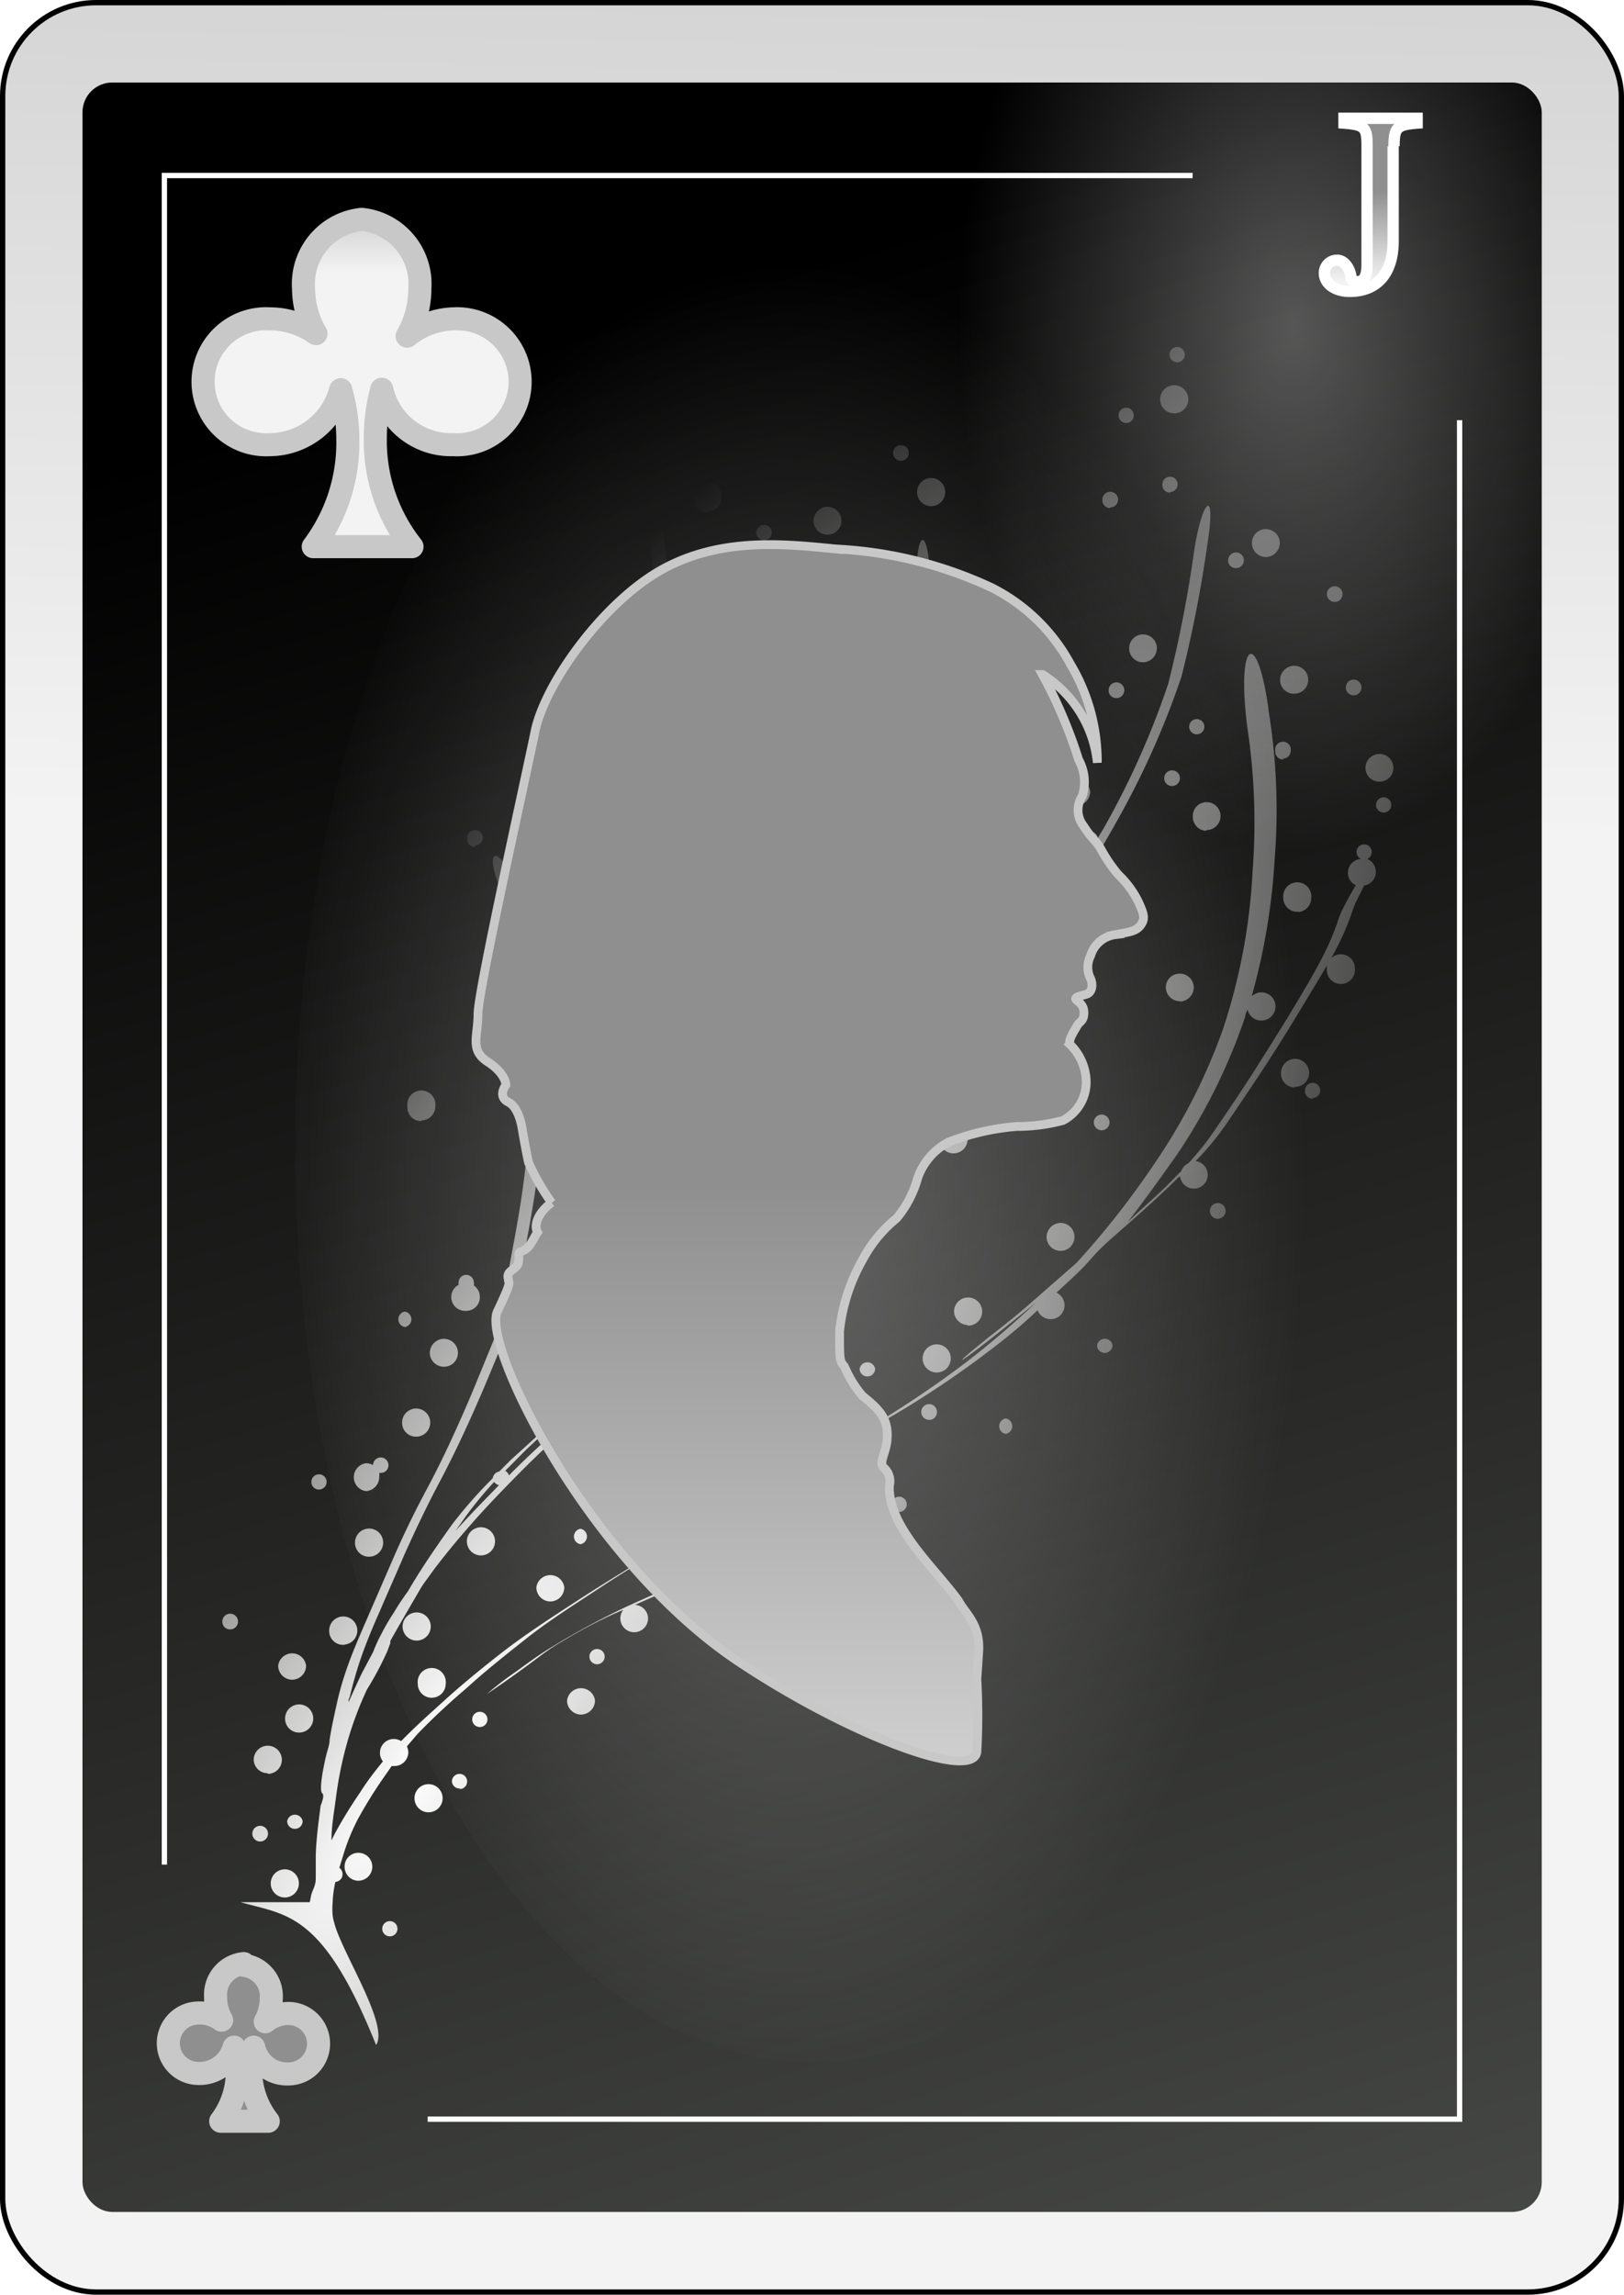 <?xml version="1.0" encoding="UTF-8" standalone="no"?>
<svg
   id="svg2"
   viewBox="0 0 70.38 99.42"
   version="1.1"
   sodipodi:docname="CJ.svg"
   inkscape:version="1.3.2 (091e20e, 2023-11-25, custom)"
   width="70.38"
   height="99.42"
   xmlns:inkscape="http://www.inkscape.org/namespaces/inkscape"
   xmlns:sodipodi="http://sodipodi.sourceforge.net/DTD/sodipodi-0.dtd"
   xmlns:xlink="http://www.w3.org/1999/xlink"
   xmlns="http://www.w3.org/2000/svg"
   xmlns:svg="http://www.w3.org/2000/svg"
   xmlns:rdf="http://www.w3.org/1999/02/22-rdf-syntax-ns#"
   xmlns:cc="http://creativecommons.org/ns#"
   xmlns:dc="http://purl.org/dc/elements/1.1/">
  <sodipodi:namedview
     id="namedview6"
     pagecolor="#ffffff"
     bordercolor="#000000"
     borderopacity="0.25"
     inkscape:showpageshadow="2"
     inkscape:pageopacity="0.0"
     inkscape:pagecheckerboard="0"
     inkscape:deskcolor="#d1d1d1"
     inkscape:zoom="15.285714"
     inkscape:cx="34.90187"
     inkscape:cy="50.210281"
     inkscape:window-width="3840"
     inkscape:window-height="2054"
     inkscape:window-x="-11"
     inkscape:window-y="-11"
     inkscape:window-maximized="1"
     inkscape:current-layer="svg2" />
  <defs
     id="defs6">
    <style
       id="style1">
      .cls-1 {
        filter: url(#filter63625-2-3);
      }

      .cls-2 {
        stroke: #000;
        fill: url(#linear-gradient);
      }

      .cls-2, .cls-6 {
        stroke-miterlimit: 10;
        stroke-width: 0.23px;
      }

      .cls-3 {
        fill: url(#linear-gradient-2);
      }

      .cls-4 {
        opacity: 0.31;
        fill: url(#radial-gradient);
      }

      .cls-4, .cls-5, .cls-7 {
        isolation: isolate;
      }

      .cls-5 {
        opacity: 0.32;
        fill: url(#radial-gradient-2);
      }

      .cls-6 {
        fill: none;
      }

      .cls-12, .cls-6 {
        stroke: #fff;
      }

      .cls-7 {
        opacity: 0.32;
        fill: url(#radial-gradient-3);
      }

      .cls-10, .cls-11, .cls-8 {
        stroke: #c8c8c8;
      }

      .cls-11, .cls-8 {
        stroke-linejoin: round;
        stroke-width: 1px;
      }

      .cls-8 {
        fill: url(#linear-gradient-3);
      }

      .cls-9 {
        fill: url(#radial-gradient-4);
      }

      .cls-10 {
        stroke-width: 0.38px;
        fill-rule: evenodd;
        fill: url(#linear-gradient-4);
      }

      .cls-11 {
        fill: url(#linear-gradient-5);
      }

      .cls-12 {
        stroke-width: 0.49px;
        fill: url(#linear-gradient-6);
      }
    </style>
    <filter
       id="filter63625-2-3"
       name="filter63625-2-3"
       x="-0.129"
       y="-0.091"
       width="1.257"
       height="1.182">
      <feGaussianBlur
         result="feGaussianBlur63627-6-62"
         stdDeviation="3.76"
         id="feGaussianBlur1" />
    </filter>
    <linearGradient
       id="linear-gradient"
       x1="-1221.74"
       y1="-2666.97"
       x2="-1212.26"
       y2="-2152.46"
       gradientTransform="matrix(0.23,0,0,-0.23,319.03,-568.53)"
       gradientUnits="userSpaceOnUse">
      <stop
         offset="0"
         stop-color="#f3f3f3"
         id="stop1" />
      <stop
         offset="1"
         stop-color="#8f8f8f"
         id="stop2" />
    </linearGradient>
    <linearGradient
       id="linear-gradient-2"
       x1="-1692.1"
       y1="-2431.58"
       x2="-1559.82"
       y2="-2869.29"
       gradientTransform="matrix(0.24,0,0,-0.24,432.94,-558.49)"
       gradientUnits="userSpaceOnUse">
      <stop
         offset="0"
         id="stop3" />
      <stop
         offset="1"
         stop-color="#555753"
         id="stop4" />
    </linearGradient>
    <radialGradient
       id="radial-gradient"
       cx="431.43"
       cy="6274.79"
       r="58.68"
       gradientTransform="matrix(-0.23,0,0,0.21,113.36,-1198.18)"
       gradientUnits="userSpaceOnUse">
      <stop
         offset="0"
         stop-color="#fff"
         id="stop5" />
      <stop
         offset="1"
         stop-color="#fff"
         stop-opacity="0"
         id="stop6" />
    </radialGradient>
    <radialGradient
       id="radial-gradient-2"
       cx="-1255.53"
       cy="-1580.69"
       r="63.15"
       gradientTransform="matrix(0.23,0,0,-0.36,351.84,-545.66)"
       xlink:href="#radial-gradient" />
    <radialGradient
       id="radial-gradient-3"
       cx="-364.82"
       cy="526.62"
       r="26.74"
       gradientTransform="matrix(0.84,0,0,-1.48,347.61,839.68)"
       xlink:href="#radial-gradient" />
    <linearGradient
       id="linear-gradient-3"
       x1="-5574.85"
       y1="-13514.97"
       x2="-5574.85"
       y2="-13455.46"
       gradientTransform="matrix(0.05,0,0,-0.06,318.65,-689.99)"
       xlink:href="#linear-gradient" />
    <radialGradient
       id="radial-gradient-4"
       cx="-62.43"
       cy="1096.22"
       r="25.37"
       gradientTransform="matrix(0.83,0.56,2.15,-3.16,-2280.02,3585.33)"
       xlink:href="#radial-gradient" />
    <linearGradient
       id="linear-gradient-4"
       x1="-1748.17"
       y1="-4563.06"
       x2="-1748.17"
       y2="-4334.34"
       gradientTransform="matrix(0.17,0,0,-0.17,330.69,-676.13)"
       xlink:href="#linear-gradient" />
    <linearGradient
       id="linear-gradient-5"
       x1="-3344.41"
       y1="-6089.21"
       x2="-3344.41"
       y2="-6029.73"
       gradientTransform="matrix(0.11,0,0,-0.12,397.98,-709.63)"
       xlink:href="#linear-gradient" />
    <linearGradient
       id="linear-gradient-6"
       x1="-149.72"
       y1="579.96"
       x2="-149.78"
       y2="583.84"
       gradientTransform="matrix(1,0,0,-1,216.25,601.44)"
       xlink:href="#linear-gradient" />
    <linearGradient
       inkscape:collect="always"
       xlink:href="#linear-gradient"
       id="linearGradient1"
       gradientUnits="userSpaceOnUse"
       gradientTransform="matrix(0.23,0,0,-0.23,319.03,-568.53)"
       x1="-1221.74"
       y1="-2666.97"
       x2="-1212.26"
       y2="-2152.46" />
    <radialGradient
       inkscape:collect="always"
       xlink:href="#radial-gradient"
       id="radialGradient1"
       gradientUnits="userSpaceOnUse"
       gradientTransform="matrix(-0.23,0,0,0.21,113.36,-1198.18)"
       cx="431.43"
       cy="6274.79"
       r="58.68" />
  </defs>
  <title
     id="title6">Queen of Clubs</title>
  <g
     id="jack_club"
     data-name="jack club"
     transform="translate(-7.035,-9.305)">
    <g
       id="use72921">
      <g
         id="g70523">
        <rect
           id="rect70527"
           class="cls-2"
           x="7.15"
           y="9.42"
           width="70.15"
           height="99.19"
           rx="4.05"
           ry="4.05"
           style="fill:url(#linearGradient1)" />
        <rect
           id="rect6077"
           class="cls-3"
           x="10.61"
           y="12.88"
           width="63.24"
           height="92.26"
           rx="1.29"
           ry="1.29"
           style="fill:url(#linear-gradient-2)" />
        <rect
           id="rect70531"
           class="cls-4"
           x="10.61"
           y="80.86"
           width="26.55"
           height="24.28"
           rx="0.85"
           ry="0.85"
           style="fill:url(#radialGradient1)" />
        <rect
           id="rect70533"
           class="cls-5"
           x="45.27"
           y="12.88"
           width="28.57"
           height="45.27"
           rx="1.04"
           ry="1.04"
           style="fill:url(#radial-gradient-2)" />
        <path
           id="path70535"
           class="cls-6"
           d="M 25.57,101.12 H 70.29 V 27.51 M 58.72,16.91 H 14.16 v 73.18" />
        <path
           id="path70537"
           class="cls-7"
           d="m 64.6,59 c 0,21.89 -10,39.64 -22.38,39.64 C 29.84,98.64 19.83,80.9 19.83,59 c 0,-21.9 10,-39.64 22.39,-39.64 12.39,0 22.38,17.76 22.38,39.64 z"
           style="fill:url(#radial-gradient-3)" />
      </g>
    </g>
    <g
       id="use74226">
      <g
         id="g74116">
        <path
           id="path74118"
           class="cls-8"
           d="m 17.6,94.38 a 1.35,1.35 0 0 0 -1.22,1.45 1.93,1.93 0 0 0 0.26,1 1.61,1.61 0 0 0 -1,-0.31 1.31,1.31 0 1 0 0,2.62 1.56,1.56 0 0 0 1.54,-1.14 4,4 0 0 1 0.14,1 3.55,3.55 0 0 1 -0.72,2.21 h 2.06 A 3.56,3.56 0 0 1 17.9,99 a 4.27,4.27 0 0 1 0.13,-1 1.48,1.48 0 0 0 1.5,1.16 1.31,1.31 0 1 0 0,-2.62 1.6,1.6 0 0 0 -1,0.36 2.09,2.09 0 0 0 0.26,-1 1.35,1.35 0 0 0 -1.21,-1.45 z"
           style="fill:url(#linear-gradient-3)" />
      </g>
    </g>
    <path
       id="path7050"
       class="cls-9"
       d="m 23.35,97.88 c 0.53,-0.91 -1.57,-4.1 -1.84,-5.31 a 1.45,1.45 0 0 1 -0.06,-0.3 3,3 0 0 1 0,-0.52 4.63,4.63 0 0 1 0.12,-0.91 0.33,0.33 0 0 0 0.31,-0.33 0.34,0.34 0 0 0 -0.14,-0.28 l 0.21,-0.68 a 9.11,9.11 0 0 1 0.6,-1.44 19.84,19.84 0 0 1 1.09,-1.76 l 0.37,-0.53 h 0.11 a 0.6,0.6 0 0 0 0.61,-0.6 0.71,0.71 0 0 0 -0.06,-0.25 l 0.45,-0.53 a 29.51,29.51 0 0 1 2.14,-2 c 0.81,-0.74 1.67,-1.42 2.53,-2.1 1,-0.8 2.12,-1.5 3.21,-2.22 1.09,-0.72 2.08,-1.31 3.13,-1.94 h 0.15 a 0.6,0.6 0 0 0 0.6,-0.6 0.61,0.61 0 0 0 -0.6,-0.61 0.62,0.62 0 0 0 -0.61,0.61 0.6,0.6 0 0 0 0.44,0.58 l -0.3,0.17 c -1.28,0.77 -2.55,1.54 -3.81,2.36 -1.09,0.71 -2.19,1.42 -3.22,2.22 -0.87,0.68 -1.72,1.37 -2.53,2.11 -0.62,0.56 -1.25,1.12 -1.83,1.72 a 0.6,0.6 0 0 0 -0.79,0.88 c -0.36,0.44 -0.7,0.88 -1,1.36 a 19.74,19.74 0 0 0 -1.08,1.76 l -0.15,0.3 c 0,-0.61 0.11,-1.21 0.19,-1.82 a 16.57,16.57 0 0 1 0.52,-2.52 15.31,15.31 0 0 1 0.83,-2.2 13.8,13.8 0 0 0 0.87,-1.63 c 0.05,-0.12 0.09,-0.25 0.14,-0.37 v -0.1 c 0.44,-0.78 0.89,-1.55 1.34,-2.32 l 0.09,-0.14 0.51,-0.7 c 0.49,-0.64 1,-1.26 1.54,-1.87 0.68,-0.78 1.4,-1.52 2.12,-2.25 0.72,-0.73 1.68,-1.63 2.54,-2.41 0.86,-0.78 1.87,-1.65 2.8,-2.49 0.93,-0.84 2,-1.76 3,-2.63 1,-0.87 2.21,-2 3.28,-3 l 1.7,-1.64 a 10.71,10.71 0 0 0 1.68,-1.33 c 1.11,-1 2.23,-1.87 3.39,-2.75 a 16.52,16.52 0 0 1 2.27,-1.55 l 0.5,-0.22 a 0.53,0.53 0 0 0 0,0.18 0.61,0.61 0 0 0 0.61,0.6 0.6,0.6 0 0 0 0.6,-0.6 0.58,0.58 0 0 0 -0.14,-0.39 c 2.23,-0.17 2.69,-0.49 0.27,-0.34 a 2.16,2.16 0 0 0 -0.57,0.14 h -0.16 a 0.59,0.59 0 0 0 -0.53,0.33 21.8,21.8 0 0 0 -3.41,2.2 C 46.14,58 45,59 43.93,59.9 c -0.46,0.39 -0.76,0.66 -0.94,0.82 L 44.71,59 c 1.25,-1.26 2.43,-2.58 3.58,-3.93 0.71,-0.85 1.39,-1.73 2.06,-2.61 a 0.62,0.62 0 0 0 0.47,0.22 0.61,0.61 0 0 0 0.6,-0.61 0.6,0.6 0 0 0 -0.36,-0.55 L 52,50.3 a 56.44,56.44 0 0 0 3.46,-5.46 36.2,36.2 0 0 0 2.78,-6.23 54.49,54.49 0 0 0 1.13,-5.8 c 0.37,-2.33 -0.21,-2 -0.58,0.34 a 54.3,54.3 0 0 1 -1.13,5.79 35.92,35.92 0 0 1 -2.79,6.24 c -0.08,0.15 -0.18,0.29 -0.26,0.44 a 0.332,0.332 0 0 0 -0.66,0.07 0.33,0.33 0 0 0 0.33,0.33 0.25,0.25 0 0 0 0.12,0 50,50 0 0 1 -3,4.63 l -0.6,0.85 a 0.6,0.6 0 0 0 -0.55,0.59 c 0,0 0,0.08 0,0.12 -0.81,1.09 -1.64,2.17 -2.52,3.22 -1.15,1.35 -2.33,2.67 -3.58,3.93 -1.25,1.26 -2.36,2.38 -3.58,3.54 -1.22,1.16 -2.17,2 -3.3,3 -1.13,1 -2,1.75 -3,2.64 L 31.45,71 c -0.8,0.73 -1.6,1.46 -2.36,2.23 a 0.32,0.32 0 0 0 -0.16,-0.2 l 0.9,-0.91 c 1,-0.94 2,-1.86 3,-2.8 1.19,-1.11 2.34,-2.25 3.48,-3.41 a 38,38 0 0 0 3.69,-4.17 48,48 0 0 0 3.28,-5.4 35.74,35.74 0 0 0 2.66,-6.12 41.4,41.4 0 0 0 1.36,-7 57.54,57.54 0 0 0 0.08,-6 0.61,0.61 0 0 0 0.2,-0.45 0.58,0.58 0 0 0 -0.24,-0.48 c 0,-0.25 0,-0.5 0,-0.74 0,-0.42 0,-0.84 0,-1.25 -0.09,-2.35 -0.66,-2 -0.57,0.33 0,0.42 0,0.83 0,1.25 0,0.11 0,0.22 0,0.32 a 0.61,0.61 0 0 0 -0.39,0.57 0.6,0.6 0 0 0 0.43,0.57 c 0,1 0,2.07 0,3.11 a 0.64,0.64 0 0 0 -0.24,-0.05 0.6,0.6 0 0 0 -0.6,0.6 0.61,0.61 0 0 0 0.6,0.61 0.54,0.54 0 0 0 0.22,0 c 0,0.67 0,1.34 -0.1,2 -0.19,1.51 -0.42,3 -0.75,4.51 0,-0.71 0,-1.42 0,-2.13 a 49.81,49.81 0 0 0 -0.37,-5 27.64,27.64 0 0 0 -0.68,-3.4 12.17,12.17 0 0 0 -0.57,-1.67 2,2 0 0 0 -0.27,-0.44 c -1.9,-1.71 -2.54,-1.32 -0.62,0.37 a 1.57,1.57 0 0 1 0.27,0.43 12,12 0 0 1 0.57,1.66 27.92,27.92 0 0 1 0.7,3.39 50,50 0 0 1 0.38,5 c 0,0.94 0,1.88 0,2.82 a 7.72,7.72 0 0 0 0,1.21 2.17,2.17 0 0 0 -0.07,0.24 c -0.39,1.15 -0.82,2.28 -1.31,3.39 a 0.61,0.61 0 0 0 -0.53,-0.3 0.6,0.6 0 0 0 -0.6,0.6 0.61,0.61 0 0 0 0.6,0.61 h 0.12 c -0.29,0.62 -0.6,1.23 -0.94,1.83 a 45.89,45.89 0 0 1 -3.29,5.41 39,39 0 0 1 -3.62,4.19 c -1.14,1.16 -2.29,2.31 -3.48,3.42 -1,0.94 -2,1.85 -3.05,2.8 l -0.51,0.51 a 0.34,0.34 0 0 0 -0.28,0.29 19.78,19.78 0 0 0 -1.76,2 c -0.67,0.94 -1.33,1.89 -1.91,2.89 -0.22,0.3 -0.42,0.6 -0.61,0.92 a 10,10 0 0 0 -0.58,1 5.69,5.69 0 0 0 -0.32,0.71 v 0 l -0.49,0.92 c -0.2,0.42 -0.39,0.84 -0.58,1.26 0,-0.07 0,-0.14 0.05,-0.21 a 18.09,18.09 0 0 1 0.5,-1.74 c 0.24,-0.68 0.52,-1.35 0.81,-2 0.35,-0.82 0.71,-1.62 1.06,-2.44 0.49,-1.09 1,-2.16 1.57,-3.23 0.69,-1.31 1.3,-2.65 1.88,-4 0.69,-1.65 1.37,-3.31 2.06,-5 0.69,-1.69 1.41,-3.42 2.06,-5.15 a 0.34,0.34 0 0 0 0.26,-0.32 0.32,0.32 0 0 0 -0.06,-0.2 c 0.65,-1.82 1.24,-3.66 1.8,-5.51 0.65,-2.15 1.21,-4.32 1.65,-6.52 A 42.61,42.61 0 0 0 36.33,39 c -0.08,-2.64 -0.38,-5.26 -0.7,-7.87 -0.2,-1.57 -0.44,-3.14 -0.68,-4.71 A 5.23,5.23 0 0 0 34.59,25 a 0.63,0.63 0 0 0 0.19,0 0.6,0.6 0 0 0 0.61,-0.6 0.61,0.61 0 0 0 -1.21,0 0.57,0.57 0 0 0 0.17,0.41 3.72,3.72 0 0 0 0,1.88 c 0.11,0.7 0.21,1.4 0.31,2.09 a 0.3,0.3 0 0 0 -0.23,-0.09 0.34,0.34 0 1 0 0.3,0.49 q 0.16,1.11 0.3,2.22 c 0,0.19 0.05,0.38 0.07,0.57 a 0.6,0.6 0 1 0 -0.27,1.14 0.61,0.61 0 0 0 0.39,-0.15 c 0.24,2.09 0.46,4.2 0.53,6.31 A 42.63,42.63 0 0 1 35.24,47 c -0.44,2.2 -1,4.38 -1.65,6.53 -0.52,1.7 -1.07,3.4 -1.66,5.08 a 0.32,0.32 0 0 0 -0.17,0.29 0.27,0.27 0 0 0 0,0.12 c -0.05,0.11 -0.09,0.23 -0.13,0.34 -0.63,1.84 -1.36,3.64 -2.11,5.39 -0.75,1.75 -1.37,3.32 -2.07,5 -0.58,1.36 -1.19,2.71 -1.88,4 C 25,74.81 24.48,75.88 24,77 l -1.06,2.44 c -0.29,0.67 -0.58,1.33 -0.82,2 -0.24,0.67 -0.37,1.14 -0.5,1.73 -0.13,0.59 -0.22,1 -0.3,1.5 0,0.21 -0.08,0.43 -0.14,0.65 -0.25,1.06 -0.28,1.6 -0.18,1.68 0.1,0.08 0,0.36 -0.07,0.54 -0.09,0.71 -0.19,1.42 -0.21,2.14 0,0.33 0,0.66 0,1 0,0.34 -0.14,0.49 -0.2,0.74 l -0.06,0.3 h -3 c 2,0.57 3.56,0.41 5.87,6.18 z m 0.58,-4.68 a 0.33,0.33 0 0 0 0,-0.66 0.33,0.33 0 1 0 0,0.66 z M 19.3,91.51 a 0.61,0.61 0 1 0 0,-1.21 0.61,0.61 0 0 0 0,1.21 z m 3.27,-0.72 a 0.61,0.61 0 0 0 0.6,-0.61 0.6,0.6 0 0 0 -0.6,-0.6 0.59,0.59 0 0 0 -0.6,0.6 0.6,0.6 0 0 0 0.6,0.61 z m -4.27,-1.7 a 0.34,0.34 0 1 0 -0.33,-0.33 0.34,0.34 0 0 0 0.33,0.33 z m 1.52,-0.55 a 0.33,0.33 0 0 0 0.33,-0.33 0.34,0.34 0 0 0 -0.67,0 0.33,0.33 0 0 0 0.34,0.33 z m 5.71,-0.72 a 0.61,0.61 0 1 0 0,-1.21 0.61,0.61 0 0 0 0,1.21 z m 1.42,-1 a 0.33,0.33 0 1 0 -0.33,-0.33 0.33,0.33 0 0 0 0.38,0.3 z m -8.31,-0.66 a 0.61,0.61 0 1 0 -0.61,-0.6 0.6,0.6 0 0 0 0.61,0.57 z M 20,84.37 a 0.61,0.61 0 1 0 -0.61,-0.6 0.6,0.6 0 0 0 0.61,0.6 z m 7.83,-0.24 a 0.33,0.33 0 0 0 0,-0.66 0.33,0.33 0 0 0 0,0.66 z m 4.39,-0.54 a 0.61,0.61 0 0 0 0.6,-0.61 0.61,0.61 0 0 0 -1.21,0 0.61,0.61 0 0 0 0.64,0.61 z m -6.47,-0.73 a 0.6,0.6 0 0 0 0.6,-0.6 0.61,0.61 0 1 0 -1.21,0 0.6,0.6 0 0 0 0.64,0.6 z m 2.37,-0.15 c 0,0 0.7,-0.46 1.82,-1.28 0.47,-0.35 0.94,-0.72 1.44,-1 a 22,22 0 0 1 2.21,-1.18 l 0.46,-0.2 a 0.6,0.6 0 1 0 1.07,0.38 0.59,0.59 0 0 0 -0.57,-0.59 c 0.53,-0.24 1.06,-0.47 1.6,-0.68 L 38,77.42 38.78,77.13 c 2.39,-0.91 3,-1.27 0.62,-0.36 l -0.78,0.3 c -0.61,0.23 -1.21,0.48 -1.82,0.72 -0.87,0.33 -1.72,0.72 -2.56,1.1 a 34.4,34.4 0 0 0 -3.43,1.86 c -0.5,0.31 -1,0.68 -1.44,1 a 13.37,13.37 0 0 0 -1.21,0.93 z m -8.43,-0.63 a 0.61,0.61 0 0 0 0.61,-0.61 0.61,0.61 0 0 0 -1.21,0 0.61,0.61 0 0 0 0.63,0.61 z m 13.22,-0.67 a 0.33,0.33 0 0 0 0.33,-0.33 0.33,0.33 0 1 0 -0.66,0 0.33,0.33 0 0 0 0.36,0.33 z m -11,-0.85 A 0.61,0.61 0 1 0 21.3,79.95 0.6,0.6 0 0 0 22,80.56 Z m 3.26,-0.18 a 0.61,0.61 0 0 0 0,-1.21 0.61,0.61 0 1 0 0,1.21 z M 17,79.9 A 0.34,0.34 0 1 0 16.67,79.57 0.33,0.33 0 0 0 17,79.9 Z m 21.11,-1.15 a 0.34,0.34 0 0 0 0,-0.67 0.34,0.34 0 0 0 0,0.67 z m -7.22,-0.06 a 0.61,0.61 0 0 0 0.6,-0.61 0.61,0.61 0 0 0 -1.21,0 0.61,0.61 0 0 0 0.64,0.61 z m 10.67,-0.55 a 0.32,0.32 0 0 0 0.33,-0.33 0.33,0.33 0 0 0 -0.33,-0.33 v 0 a 0.6,0.6 0 0 0 -0.42,-1 0.61,0.61 0 1 0 0,1.21 h 0.17 a 0.34,0.34 0 0 0 -0.05,0.17 0.33,0.33 0 0 0 0.33,0.33 z m 2.09,-1.39 a 0.61,0.61 0 1 0 0,-1.21 0.61,0.61 0 1 0 0,1.21 z m -20.62,0 a 0.61,0.61 0 1 0 -0.61,-0.61 0.6,0.6 0 0 0 0.64,0.61 z m 4.77,-0.06 a 0.61,0.61 0 1 0 0,-1.21 0.61,0.61 0 0 0 0,1.21 z m 17.39,-0.06 a 0.33,0.33 0 1 0 -0.33,-0.33 0.33,0.33 0 0 0 0.36,0.33 z m -13,-0.42 a 0.34,0.34 0 0 0 0,-0.67 0.34,0.34 0 0 0 0,0.67 z m -5.54,-0.4 0.6,-0.85 a 16.79,16.79 0 0 1 1.2,-1.45 0.34,0.34 0 0 0 0.21,0.14 c -0.65,0.67 -1.3,1.33 -1.9,2 l -0.11,0.13 z m 11.5,-0.91 2,-1.1 1.48,-0.8 h 0.17 a 0.6,0.6 0 0 0 0.58,-0.45 c 0.7,-0.39 1.39,-0.79 2.08,-1.19 -0.21,0.13 -1.13,0.64 -2.07,1.17 a 0.59,0.59 0 0 0 0,-0.13 0.61,0.61 0 1 0 -0.8,0.57 l -0.48,0.26 -3,1.67 z M 46,74.81 A 0.33,0.33 0 0 0 46.33,74.48 0.33,0.33 0 0 0 46,74.15 0.33,0.33 0 0 0 45.67,74.48 0.32,0.32 0 0 0 46,74.81 Z m -23.14,-0.9 a 0.61,0.61 0 0 0 0.61,-0.61 0.58,0.58 0 0 0 0,-0.18 h 0.06 a 0.33,0.33 0 0 0 0.34,-0.33 0.34,0.34 0 0 0 -0.34,-0.34 0.34,0.34 0 0 0 -0.33,0.33 0.61,0.61 0 0 0 -0.3,-0.08 0.61,0.61 0 0 0 0,1.21 z m -2,-0.07 a 0.33,0.33 0 0 0 0.33,-0.33 0.33,0.33 0 0 0 -0.33,-0.33 0.33,0.33 0 0 0 -0.33,0.33 0.32,0.32 0 0 0 0.32,0.33 z m 4.2,-2.29 a 0.61,0.61 0 1 0 -0.6,-0.6 0.6,0.6 0 0 0 0.59,0.6 z m 25.56,-0.12 a 0.34,0.34 0 0 0 0,-0.67 0.34,0.34 0 0 0 0,0.67 z m -5.9,-0.21 0.9,-0.52 A 41.45,41.45 0 0 0 50,67.76 c 0.71,-0.54 1.39,-1.1 2,-1.69 a 0.61,0.61 0 0 0 0.57,0.39 0.6,0.6 0 0 0 0.6,-0.6 0.61,0.61 0 0 0 -0.35,-0.55 c 0.48,-0.45 1,-0.9 1.41,-1.37 0.41,-0.47 0.66,-0.7 1,-1 v 0 c 1,-0.88 2,-1.75 2.9,-2.65 0,0 0,0 0.05,0 a 0.6,0.6 0 1 0 0.67,-0.68 12.21,12.21 0 0 0 1.5,-1.86 c 0.57,-0.84 1.14,-1.68 1.69,-2.53 0.55,-0.85 1.08,-1.71 1.6,-2.58 0.3,-0.5 0.61,-1 0.9,-1.51 a 0.5,0.5 0 0 0 0,0.12 0.61,0.61 0 1 0 1.21,0 0.6,0.6 0 0 0 -0.6,-0.6 0.57,0.57 0 0 0 -0.42,0.17 l 0.24,-0.45 a 12.1,12.1 0 0 0 0.62,-1.43 5.37,5.37 0 0 1 0.21,-0.56 c 0.14,-0.27 0.26,-0.51 0.35,-0.71 a 0.59,0.59 0 0 0 0.51,-0.59 0.6,0.6 0 0 0 -0.37,-0.56 0.33,0.33 0 1 0 -0.27,0 0.6,0.6 0 0 0 -0.23,1.14 c -0.18,0.3 -0.38,0.66 -0.61,1.12 a 5.37,5.37 0 0 0 -0.21,0.56 12.1,12.1 0 0 1 -0.62,1.43 c -0.4,0.77 -0.85,1.52 -1.3,2.27 -0.45,0.75 -1.06,1.72 -1.6,2.57 -0.54,0.85 -1.11,1.7 -1.69,2.54 a 11.56,11.56 0 0 1 -1.23,1.56 0.57,0.57 0 0 0 -0.3,0.33 l -0.68,0.69 c -0.54,0.52 -1.1,1 -1.65,1.53 0.77,-1 1.49,-2 2.19,-3 A 24.9,24.9 0 0 0 61,53.35 c 0,-0.1 0.06,-0.21 0.1,-0.31 a 0.6,0.6 0 0 0 0.59,0.48 0.61,0.61 0 1 0 -0.41,-1.05 28,28 0 0 0 1,-6 26.8,26.8 0 0 0 -0.24,-6.2 c -0.49,-3.86 -1.44,-3.31 -0.95,0.54 a 27.54,27.54 0 0 1 0.23,6.22 25.83,25.83 0 0 1 -1.28,6.85 25.17,25.17 0 0 1 -2.92,5.76 37.16,37.16 0 0 1 -3.43,4.38 l -2.16,1.89 c -0.53,0.46 -1.08,0.89 -1.63,1.32 -1.91,1.53 -1.3,1.18 0.6,-0.34 0.5,-0.4 1,-0.79 1.48,-1.2 a 39.13,39.13 0 0 1 -3,2.58 45.58,45.58 0 0 1 -4.27,2.88 z m -3.35,-0.15 a 0.34,0.34 0 0 0 0,-0.67 0.34,0.34 0 0 0 0,0.67 z m 6,-0.25 a 0.34,0.34 0 0 0 0.27,-0.33 0.34,0.34 0 1 0 -0.33,0.33 z M 34,70.64 a 0.61,0.61 0 1 0 -0.6,-0.61 0.61,0.61 0 0 0 0.6,0.61 z m 1.85,-0.18 a 0.34,0.34 0 1 0 -0.33,-0.33 0.33,0.33 0 0 0 0.33,0.33 z m 8.77,-1.52 a 0.33,0.33 0 0 0 0.34,-0.33 0.34,0.34 0 0 0 -0.67,0 0.33,0.33 0 0 0 0.33,0.33 z m 3,-0.17 a 0.61,0.61 0 1 0 -0.6,-0.61 0.61,0.61 0 0 0 0.59,0.61 z M 26.27,68.52 a 0.6,0.6 0 0 0 0.61,-0.6 0.61,0.61 0 0 0 -0.61,-0.61 0.62,0.62 0 0 0 -0.61,0.61 0.61,0.61 0 0 0 0.6,0.6 z m 28.64,-0.6 a 0.34,0.34 0 0 0 0.34,-0.33 0.34,0.34 0 0 0 -0.67,0 0.33,0.33 0 0 0 0.32,0.33 z M 33.58,67.8 a 0.61,0.61 0 1 0 0,-1.21 0.61,0.61 0 0 0 0,1.21 z m -9,-1 a 0.34,0.34 0 0 0 0,-0.67 0.34,0.34 0 0 0 0,0.67 z m 24.4,-0.06 a 0.61,0.61 0 1 0 -0.6,-0.61 0.61,0.61 0 0 0 0.56,0.58 z M 27.23,66.1 a 0.59,0.59 0 0 0 0.6,-0.6 0.6,0.6 0 0 0 -0.26,-0.5 0.3,0.3 0 0 0 0,-0.13 0.33,0.33 0 1 0 -0.66,0 0.36,0.36 0 0 0 0,0.1 0.6,0.6 0 0 0 0.28,1.13 z M 40.3,65.56 a 0.61,0.61 0 1 0 -0.61,-0.6 0.6,0.6 0 0 0 0.61,0.6 z M 29.16,65.34 c 0.14,0 0.41,-0.7 0.65,-2 0.24,-1.3 0.46,-2.53 0.6,-3.81 a 34.41,34.41 0 0 0 0.22,-4.76 32.31,32.31 0 0 0 -0.34,-3.55 c -0.13,-0.79 -0.25,-1.58 -0.45,-2.36 a 7.2,7.2 0 0 0 -0.28,-0.9 c -1,-2.33 -1.71,-1.95 -0.62,0.36 a 7.06,7.06 0 0 1 0.28,0.89 24,24 0 0 1 0.46,2.36 32.56,32.56 0 0 1 0.32,3.6 36,36 0 0 1 -0.2,4.75 c -0.14,1.28 -0.37,2.55 -0.61,3.81 -0.24,1.26 -0.19,1.62 -0.06,1.61 z m 12.92,0 a 0.34,0.34 0 1 0 -0.33,-0.33 0.33,0.33 0 0 0 0.33,0.31 z M 32.16,65.1 a 0.34,0.34 0 1 0 -0.33,-0.33 0.33,0.33 0 0 0 0.33,0.31 z m 4,-1.09 a 0.61,0.61 0 0 0 0.6,-0.61 0.61,0.61 0 0 0 -1.21,0 0.61,0.61 0 0 0 0.58,0.6 z M 53,63.5 A 0.6,0.6 0 0 0 53.6,62.9 0.6,0.6 0 0 0 53,62.29 0.62,0.62 0 0 0 52.39,62.9 0.61,0.61 0 0 0 53,63.5 Z m 6.8,-1.39 a 0.34,0.34 0 1 0 -0.33,-0.33 0.34,0.34 0 0 0 0.33,0.33 z M 48.28,59.27 a 0.61,0.61 0 1 0 0,-1.21 0.61,0.61 0 0 0 0,1.21 z m 6.44,-1 a 0.34,0.34 0 1 0 0,-0.67 0.34,0.34 0 0 0 0,0.67 z M 25.29,57.85 a 0.61,0.61 0 0 0 0.61,-0.61 0.61,0.61 0 1 0 -1.21,0 0.6,0.6 0 0 0 0.6,0.64 z M 40.6,57.6 A 0.59,0.59 0 0 0 41.2,57 0.6,0.6 0 0 0 40.6,56.39 0.62,0.62 0 0 0 40,57 a 0.6,0.6 0 0 0 0.6,0.63 z m 23.32,-0.72 a 0.33,0.33 0 1 0 -0.33,-0.33 0.33,0.33 0 0 0 0.33,0.36 z m -0.76,-0.49 a 0.6,0.6 0 0 0 0.61,-0.6 0.61,0.61 0 0 0 -0.61,-0.61 0.62,0.62 0 0 0 -0.61,0.61 0.6,0.6 0 0 0 0.61,0.63 z M 44.35,56.22 a 0.62,0.62 0 0 0 0.61,-0.61 0.61,0.61 0 0 0 -0.61,-0.61 0.6,0.6 0 0 0 -0.6,0.61 0.6,0.6 0 0 0 0.6,0.64 z m -10,-0.67 a 0.61,0.61 0 1 0 -0.61,-0.61 0.6,0.6 0 0 0 0.63,0.64 z M 28,53 a 0.34,0.34 0 0 0 0.34,-0.34 0.34,0.34 0 0 0 -0.67,0 A 0.34,0.34 0 0 0 28,53 Z m 3.48,-0.13 a 0.6,0.6 0 0 0 0.61,-0.6 0.61,0.61 0 1 0 -1.21,0 0.6,0.6 0 0 0 0.64,0.58 z M 58.16,52.7 a 0.62,0.62 0 0 0 0.61,-0.61 0.6,0.6 0 0 0 -0.61,-0.6 0.59,0.59 0 0 0 -0.6,0.6 0.6,0.6 0 0 0 0.64,0.59 z m -23,-0.61 a 0.34,0.34 0 0 0 0,-0.67 0.34,0.34 0 1 0 0,0.67 z m 8.38,-2.54 a 0.61,0.61 0 1 0 -0.61,-0.61 0.6,0.6 0 0 0 0.7,0.59 z m 7.13,-0.06 a 0.61,0.61 0 1 0 0,-1.21 0.61,0.61 0 0 0 0,1.21 z m 12.59,-0.67 a 0.6,0.6 0 0 0 0.6,-0.6 0.61,0.61 0 1 0 -1.21,0 0.6,0.6 0 0 0 0.7,0.58 z M 33.1,48.32 a 0.61,0.61 0 0 0 0,-1.21 0.61,0.61 0 1 0 0,1.21 z m 15.36,-0.06 a 0.61,0.61 0 1 0 0,-1.21 0.61,0.61 0 1 0 0,1.21 z M 36.34,46.93 a 0.34,0.34 0 0 0 0,-0.67 0.34,0.34 0 1 0 0,0.67 z m -8.72,-1 a 0.34,0.34 0 0 0 0.34,-0.33 0.34,0.34 0 0 0 -0.34,-0.33 0.33,0.33 0 0 0 -0.33,0.33 0.33,0.33 0 0 0 0.33,0.4 z m 22,-0.12 a 0.33,0.33 0 0 0 0.33,-0.33 0.33,0.33 0 0 0 -0.66,0 0.33,0.33 0 0 0 0.29,0.36 z m 9.71,-0.54 a 0.61,0.61 0 0 0 0.6,-0.61 0.6,0.6 0 0 0 -0.6,-0.6 0.59,0.59 0 0 0 -0.6,0.6 0.6,0.6 0 0 0 0.56,0.64 z M 43.27,45.02 a 0.33,0.33 0 0 0 0.33,-0.33 0.33,0.33 0 1 0 -0.66,0 0.33,0.33 0 0 0 0.29,0.36 z M 67,44.51 a 0.33,0.33 0 0 0 0.33,-0.33 0.33,0.33 0 1 0 -0.66,0 0.33,0.33 0 0 0 0.33,0.33 z M 44,44.39 a 0.6,0.6 0 0 0 0.6,-0.61 0.61,0.61 0 1 0 -0.6,0.61 z m 9.68,-0.18 a 0.61,0.61 0 0 0 0.6,-0.61 0.61,0.61 0 0 0 -1.21,0 0.61,0.61 0 0 0 0.6,0.61 z m 4.14,-0.85 a 0.34,0.34 0 1 0 -0.33,-0.33 0.33,0.33 0 0 0 0.32,0.33 z m 9,-0.19 a 0.59,0.59 0 0 0 0.6,-0.6 0.6,0.6 0 0 0 -0.6,-0.6 0.61,0.61 0 0 0 -0.61,0.6 0.6,0.6 0 0 0 0.64,0.6 z m -32,0 a 0.33,0.33 0 0 0 0.26,-0.33 0.33,0.33 0 0 0 -0.33,-0.33 0.33,0.33 0 0 0 -0.33,0.33 0.33,0.33 0 0 0 0.33,0.33 z m 27.82,-1 a 0.33,0.33 0 0 0 0.33,-0.33 0.34,0.34 0 1 0 -0.67,0 0.34,0.34 0 0 0 0.35,0.37 z M 38.42,41.6 A 0.6,0.6 0 0 0 39,41 0.61,0.61 0 1 0 38.39,41.6 Z M 58.9,41.12 a 0.33,0.33 0 0 0 0.33,-0.33 0.33,0.33 0 1 0 -0.66,0 0.33,0.33 0 0 0 0.33,0.33 z m -10,-0.84 a 0.61,0.61 0 0 0 0.61,-0.61 v 0 a 0.24,0.24 0 0 0 0.15,0 0.34,0.34 0 0 0 0,-0.67 0.34,0.34 0 0 0 -0.32,0.25 0.61,0.61 0 0 0 -0.44,-0.18 0.6,0.6 0 0 0 -0.6,0.6 0.61,0.61 0 0 0 0.64,0.61 z m 6.51,-0.73 a 0.34,0.34 0 1 0 -0.33,-0.33 0.33,0.33 0 0 0 0.37,0.33 z M 65.7,39.43 a 0.34,0.34 0 1 0 -0.34,-0.34 0.34,0.34 0 0 0 0.38,0.34 z m -2.58,-0.07 a 0.6,0.6 0 0 0 0.61,-0.6 0.61,0.61 0 0 0 -0.61,-0.61 0.62,0.62 0 0 0 -0.61,0.61 0.6,0.6 0 0 0 0.65,0.6 z M 37.84,39.19 a 0.61,0.61 0 0 0 0.6,-0.61 0.6,0.6 0 0 0 -0.6,-0.6 0.6,0.6 0 0 0 -0.61,0.6 0.62,0.62 0 0 0 0.65,0.61 z M 43,38.52 a 0.61,0.61 0 1 0 0,-1.21 0.62,0.62 0 0 0 -0.57,0.4 0.32,0.32 0 0 0 -0.09,0.23 0.35,0.35 0 0 0 0.14,0.28 0.61,0.61 0 0 0 0.52,0.3 z M 56.57,38 a 0.61,0.61 0 0 0 0.6,-0.61 0.6,0.6 0 0 0 -0.6,-0.6 0.6,0.6 0 0 0 -0.6,0.6 0.6,0.6 0 0 0 0.6,0.61 z M 34.25,37.39 a 0.61,0.61 0 1 0 -0.6,-0.6 0.6,0.6 0 0 0 0.6,0.58 z M 44.44,35.5 a 0.34,0.34 0 1 0 -0.33,-0.34 0.34,0.34 0 0 0 0.33,0.34 z m 20.38,-0.12 a 0.34,0.34 0 1 0 0,-0.67 0.34,0.34 0 0 0 0,0.67 z M 37.18,35.31 a 0.33,0.33 0 1 0 -0.33,-0.33 0.33,0.33 0 0 0 0.33,0.33 z m 23.41,-1.39 a 0.34,0.34 0 1 0 -0.33,-0.33 0.33,0.33 0 0 0 0.33,0.33 z m 1.3,-0.48 a 0.62,0.62 0 0 0 0.61,-0.61 0.61,0.61 0 0 0 -0.61,-0.6 0.6,0.6 0 0 0 -0.6,0.6 0.61,0.61 0 0 0 0.6,0.61 z M 40.15,32.71 a 0.33,0.33 0 0 0 0.33,-0.33 0.33,0.33 0 0 0 -0.33,-0.33 0.34,0.34 0 0 0 -0.34,0.33 0.34,0.34 0 0 0 0.34,0.33 z m 2.75,-0.24 a 0.6,0.6 0 0 0 0.6,-0.6 0.61,0.61 0 0 0 -0.6,-0.61 0.62,0.62 0 0 0 -0.61,0.61 0.61,0.61 0 0 0 0.61,0.6 z m -5.2,-1 a 0.6,0.6 0 0 0 0.6,-0.6 0.61,0.61 0 1 0 -1.21,0 0.6,0.6 0 0 0 0.61,0.63 z m 17.44,-0.18 a 0.34,0.34 0 1 0 -0.33,-0.33 0.34,0.34 0 0 0 0.33,0.36 z m -7.83,-0.06 a 0.61,0.61 0 1 0 0,-1.21 0.61,0.61 0 0 0 0,1.21 z m 10.44,-0.61 a 0.33,0.33 0 1 0 -0.34,-0.33 0.33,0.33 0 0 0 0.34,0.36 z M 46.07,29.27 a 0.34,0.34 0 1 0 -0.33,-0.33 0.34,0.34 0 0 0 0.33,0.33 z m -13,-0.19 a 0.61,0.61 0 1 0 -0.61,-0.6 0.6,0.6 0 0 0 0.64,0.6 z m 22.77,-1.45 a 0.32,0.32 0 0 0 0.33,-0.33 0.33,0.33 0 0 0 -0.33,-0.33 0.33,0.33 0 0 0 -0.33,0.33 0.33,0.33 0 0 0 0.36,0.33 z M 58,27.21 A 0.61,0.61 0 0 0 58,26 0.61,0.61 0 1 0 58,27.21 Z M 32.28,26.3 A 0.34,0.34 0 1 0 32,26 0.33,0.33 0 0 0 32.28,26.3 Z M 58.05,25 A 0.33,0.33 0 1 0 57.72,24.67 0.33,0.33 0 0 0 58.05,25 Z M 41.41,24.09 a 0.34,0.34 0 0 0 0.34,-0.33 0.34,0.34 0 0 0 -0.67,0 0.33,0.33 0 0 0 0.33,0.36 z m -8.52,-1.63 a 0.34,0.34 0 1 0 -0.34,-0.34 0.34,0.34 0 0 0 0.34,0.37 z m 1.69,-1.21 a 0.34,0.34 0 0 0 0,-0.67 0.34,0.34 0 1 0 0,0.67 z"
       style="fill:url(#radial-gradient-4)" />
    <g
       id="use81506">
      <path
         id="path72939"
         class="cls-10"
         d="m 52.21,38.53 a 20.36,20.36 0 0 1 1.57,3.69 2,2 0 0 1 0.16,1.57 1.11,1.11 0 0 0 0.06,1.31 c 0.4,0.62 0.51,0.59 0.75,1 a 6.54,6.54 0 0 0 0.75,1.1 4.13,4.13 0 0 1 0.88,1.2 c 0.24,0.53 0.29,0.72 0.08,1 -0.21,0.28 -0.56,0.29 -1.09,0.4 a 1.28,1.28 0 0 0 -1.07,0.91 1.09,1.09 0 0 0 0,1 c 0.14,0.35 0,0.59 -0.13,0.65 -0.13,0.06 -0.59,0.13 -0.51,0.24 0.08,0.11 0.35,0.21 0.35,0.58 0,0.37 -0.19,0.38 -0.29,0.56 -0.1,0.18 -0.4,0.62 -0.32,0.81 a 2.33,2.33 0 0 1 0.7,1.45 1.88,1.88 0 0 1 -1,1.85 7.63,7.63 0 0 1 -2,0.26 10.44,10.44 0 0 0 -2.94,0.67 2.78,2.78 0 0 0 -1.36,1.58 4.63,4.63 0 0 1 -0.91,1.73 5.79,5.79 0 0 0 -1.47,1.79 7.92,7.92 0 0 0 -1,3.1 c 0,1.26 0,1.29 0.21,1.53 a 4.9,4.9 0 0 0 0.78,1.27 c 0.75,0.61 1.17,1 1.06,2 -0.08,0.53 -0.34,0.91 -0.15,1.1 a 0.78,0.78 0 0 1 0.26,0.79 c -0.08,1.79 2,3.6 3,5 0.27,0.53 0.95,1 0.87,2.2 l -0.08,1.2 a 27.39,27.39 0 0 1 0,3.14 c -0.18,1.29 -5.66,-0.77 -10.46,-4 -6.44,-4.38 -11,-13.64 -10.32,-15.08 0.68,-1.44 0.47,-1.16 0.48,-1.39 -0.14,-0.4 0.37,-0.42 0.43,-0.72 0.06,-0.3 -0.05,-0.41 0.09,-0.48 0.43,-0.13 0.51,-0.51 0.74,-0.84 -0.19,-0.37 0.09,-0.91 0.61,-1.29 a 9.9,9.9 0 0 1 -1,-1.74 c -0.11,-0.49 -0.26,-1.36 -0.26,-1.36 0,0 -0.11,-1 -0.61,-1.25 -0.5,-0.25 -0.11,-0.75 -0.11,-0.75 0,0 0,-0.49 -0.79,-1 -0.79,-0.51 -0.42,-1.1 -0.42,-2.08 0,-0.98 2.04,-10.13 2.47,-12.23 0.43,-2.1 3,-5.66 5.56,-7.05 2.56,-1.39 5.34,-1.07 7.48,-0.86 a 18,18 0 0 1 6.74,1.67 7.93,7.93 0 0 1 3.42,3.31 8.23,8.23 0 0 1 1.17,4.28 5.14,5.14 0 0 0 -2.37,-3.82 z"
         style="fill:url(#linear-gradient-4)" />
    </g>
    <g
       id="use81698">
      <g
         id="g72933">
        <path
           id="path72935"
           class="cls-11"
           d="m 22.71,18.81 a 2.81,2.81 0 0 0 -2.52,3 3.89,3.89 0 0 0 0.54,1.95 3.45,3.45 0 0 0 -2,-0.64 2.73,2.73 0 1 0 0,5.45 3.2,3.2 0 0 0 3.07,-2.38 7.9,7.9 0 0 1 0.31,2.2 7.5,7.5 0 0 1 -1.5,4.6 h 4.28 a 7.38,7.38 0 0 1 -1.59,-4.7 8,8 0 0 1 0.28,-2.12 3.07,3.07 0 0 0 3.1,2.4 2.73,2.73 0 1 0 0,-5.45 3.32,3.32 0 0 0 -2,0.75 4.15,4.15 0 0 0 0.55,-2.06 2.81,2.81 0 0 0 -2.52,-3 z"
           style="fill:url(#linear-gradient-5)" />
      </g>
    </g>
    <path
       id="use4722"
       class="cls-12"
       d="m 67.45,15.64 c 0,-0.81 0.12,-0.93 1,-1 v -0.21 h -3.17 v 0.21 c 0.91,0.07 1,0.19 1,1 v 5.14 c 0,0.5 -0.14,0.73 -0.43,0.73 -0.29,0 -0.22,-0.09 -0.3,-0.37 -0.08,-0.28 -0.28,-0.56 -0.57,-0.56 a 0.55,0.55 0 0 0 -0.55,0.55 c 0,0.47 0.46,0.8 1.1,0.8 1.2,0 1.88,-0.8 1.88,-2.18 v -4.11"
       style="fill:url(#linear-gradient-6)" />
  </g>
</svg>
